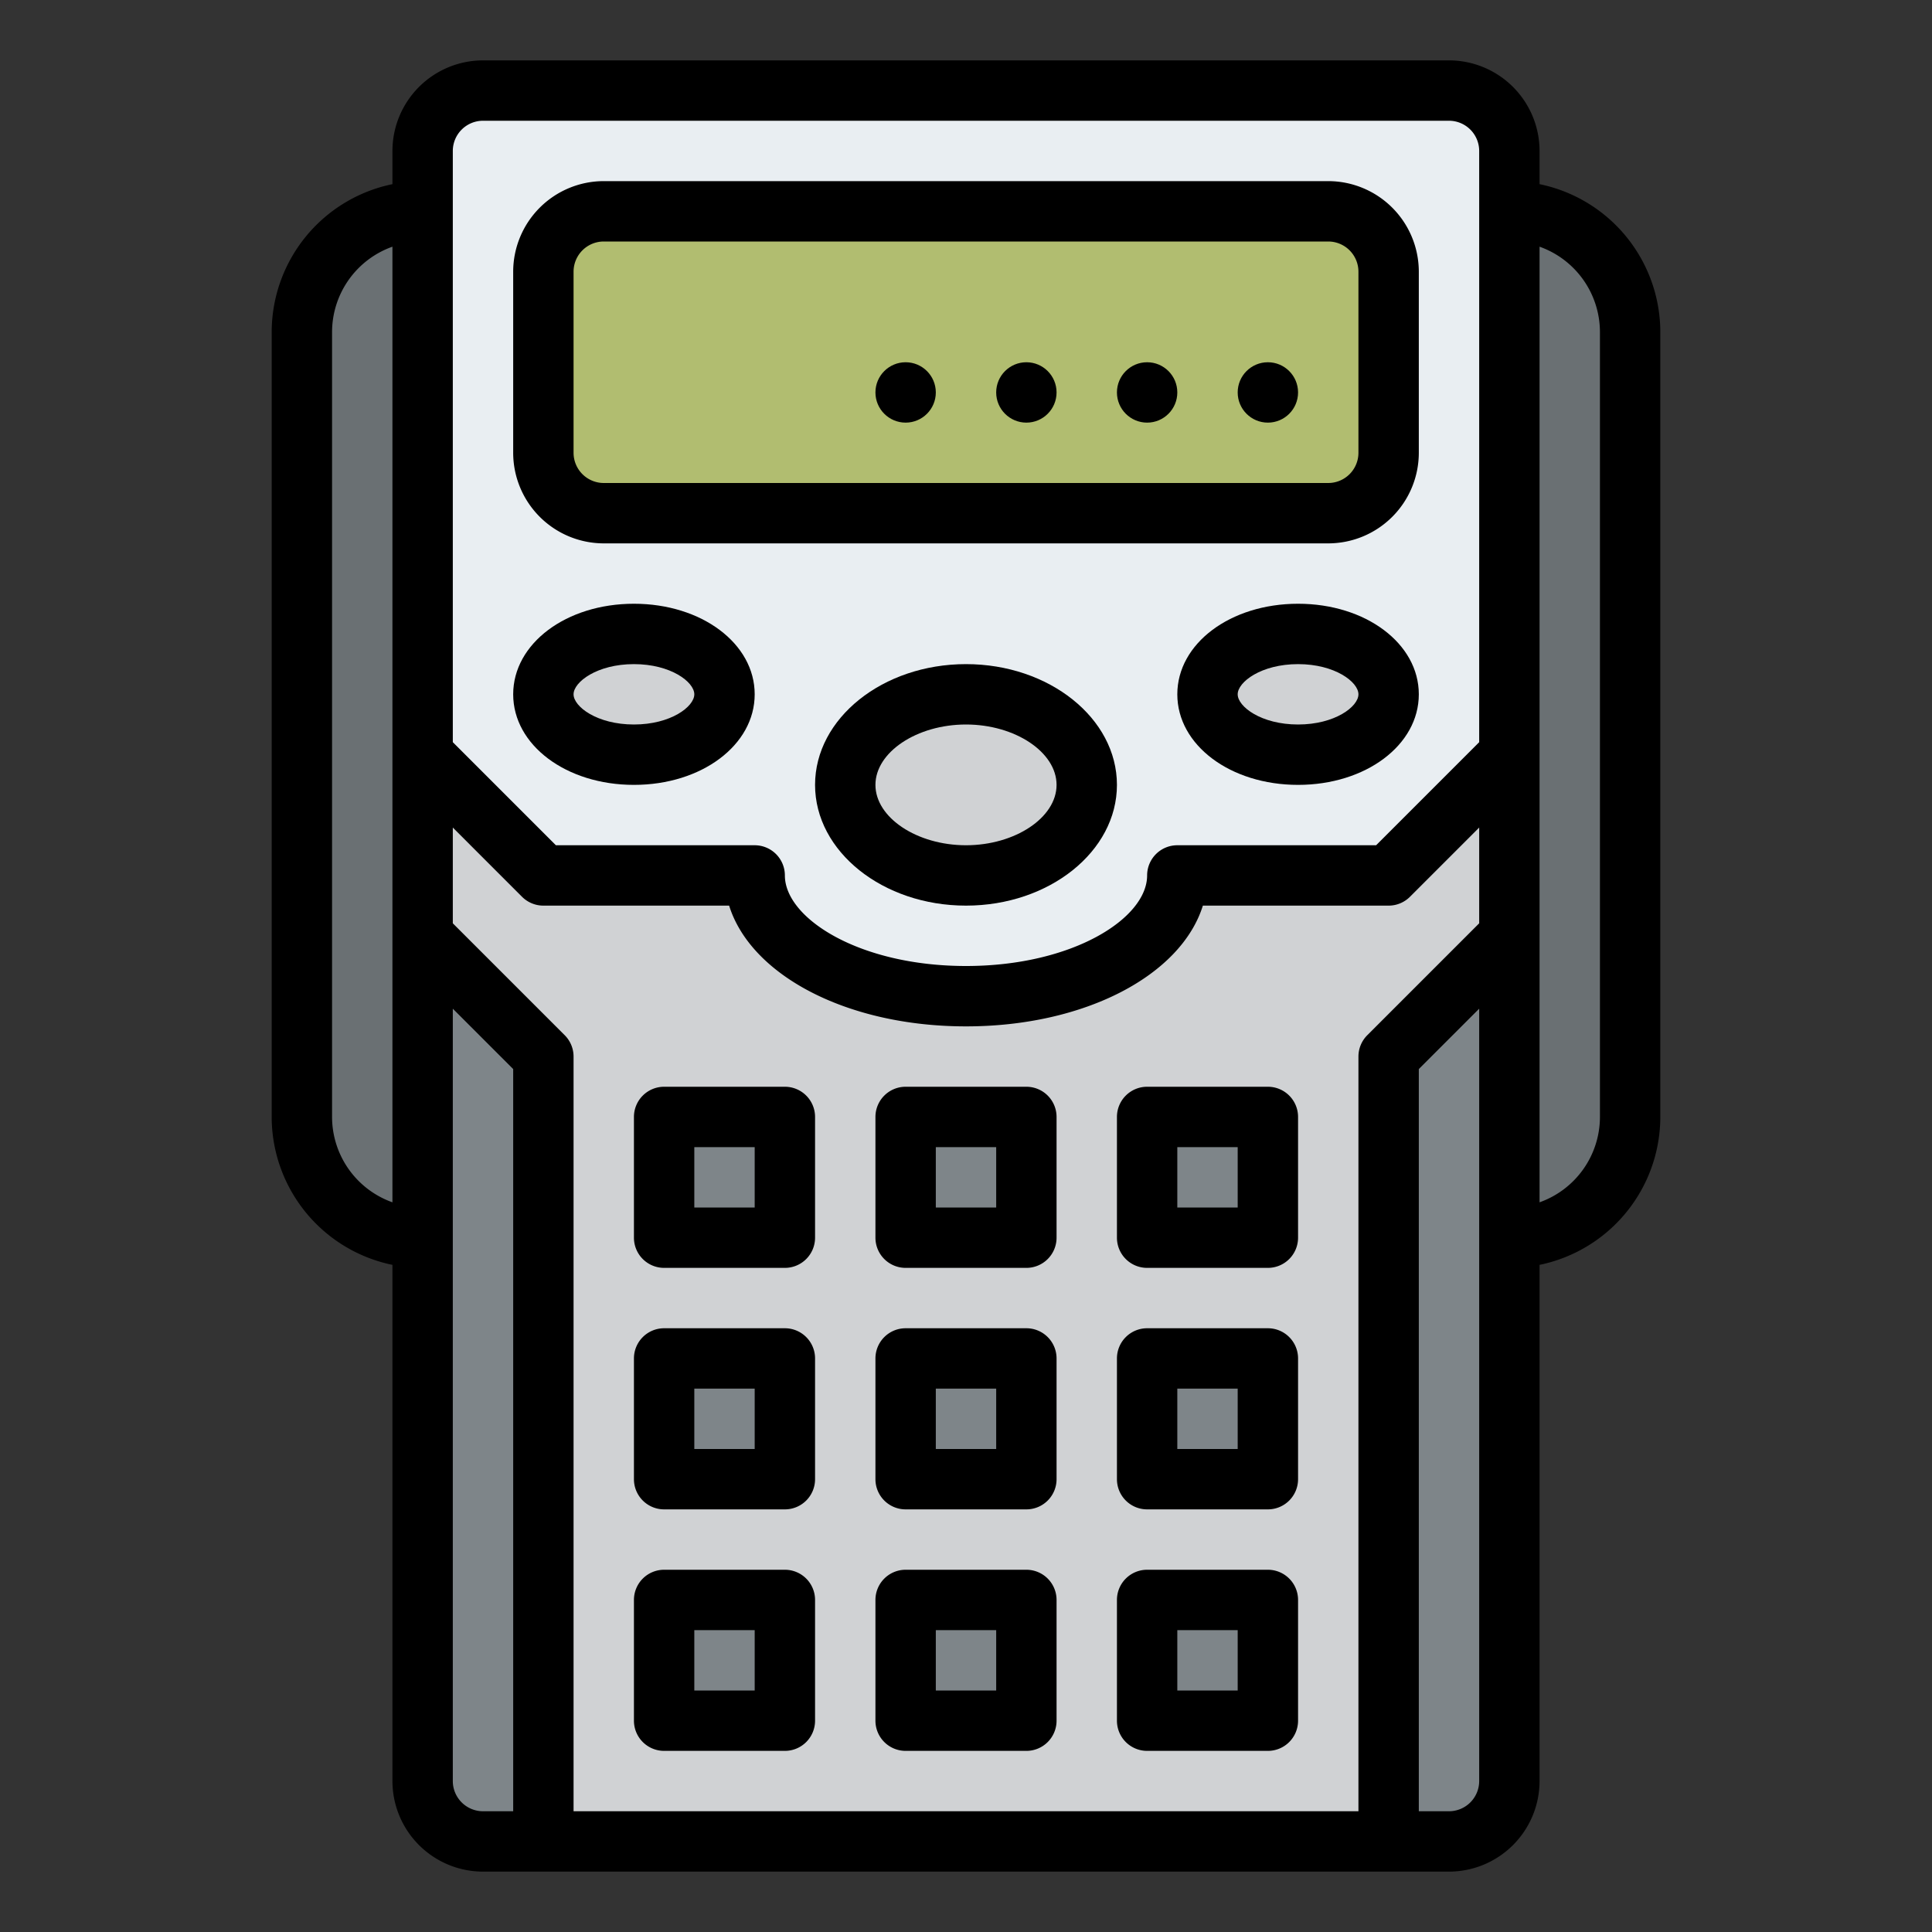 <svg id="Filled" height="512" viewBox="0 0 512 512" width="512" xmlns="http://www.w3.org/2000/svg"><rect x="0" y="0" width="512" height="512" fill="#333333" stroke="none"/><rect fill="#e9eef2" height="464" rx="16" width="288" x="112" y="24"/><path d="m400 200v272a16 16 0 0 1 -16 16h-256a16 16 0 0 1 -16-16v-272l32 32h56c0 17.67 25.07 32 56 32s56-14.33 56-32h56z" fill="#d0d2d4"/><rect fill="#b1bd70" height="80" rx="16" width="224" x="144" y="56"/><ellipse cx="256" cy="208" fill="#d0d2d4" rx="32" ry="24"/><ellipse cx="168" cy="184" fill="#d0d2d4" rx="24" ry="16"/><ellipse cx="344" cy="184" fill="#d0d2d4" rx="24" ry="16"/><g fill="#7e8589"><path d="m144 280v208h-16a16 16 0 0 1 -16-16v-224z"/><path d="m400 248v224a16 16 0 0 1 -16 16h-16v-208z"/><path d="m176 296h32v32h-32z"/><path d="m240 296h32v32h-32z"/><path d="m304 296h32v32h-32z"/><path d="m176 360h32v32h-32z"/><path d="m240 360h32v32h-32z"/><path d="m304 360h32v32h-32z"/><path d="m176 424h32v32h-32z"/><path d="m240 424h32v32h-32z"/><path d="m304 424h32v32h-32z"/></g><path d="m400 328v-272a32 32 0 0 1 32 32v208a32 32 0 0 1 -32 32z" fill="#6a7073"/><path d="m112 56v272a32 32 0 0 1 -32-32v-208a32 32 0 0 1 32-32z" fill="#6a7073"/><path d="m160 144h192a24.027 24.027 0 0 0 24-24v-48a24.027 24.027 0 0 0 -24-24h-192a24.027 24.027 0 0 0 -24 24v48a24.027 24.027 0 0 0 24 24zm-8-72a8.009 8.009 0 0 1 8-8h192a8.009 8.009 0 0 1 8 8v48a8.009 8.009 0 0 1 -8 8h-192a8.009 8.009 0 0 1 -8-8z"/><path d="m256 176c-22.056 0-40 14.355-40 32s17.944 32 40 32 40-14.355 40-32-17.944-32-40-32zm0 48c-13.009 0-24-7.327-24-16s10.991-16 24-16 24 7.327 24 16-10.991 16-24 16z"/><path d="m168 208c17.944 0 32-10.542 32-24s-14.056-24-32-24-32 10.542-32 24 14.056 24 32 24zm0-32c9.767 0 16 4.738 16 8s-6.233 8-16 8-16-4.738-16-8 6.233-8 16-8z"/><path d="m344 160c-17.944 0-32 10.542-32 24s14.056 24 32 24 32-10.542 32-24-14.056-24-32-24zm0 32c-9.767 0-16-4.738-16-8s6.233-8 16-8 16 4.738 16 8-6.233 8-16 8z"/><path d="m208 288h-32a8 8 0 0 0 -8 8v32a8 8 0 0 0 8 8h32a8 8 0 0 0 8-8v-32a8 8 0 0 0 -8-8zm-8 32h-16v-16h16z"/><path d="m272 288h-32a8 8 0 0 0 -8 8v32a8 8 0 0 0 8 8h32a8 8 0 0 0 8-8v-32a8 8 0 0 0 -8-8zm-8 32h-16v-16h16z"/><path d="m336 288h-32a8 8 0 0 0 -8 8v32a8 8 0 0 0 8 8h32a8 8 0 0 0 8-8v-32a8 8 0 0 0 -8-8zm-8 32h-16v-16h16z"/><path d="m208 352h-32a8 8 0 0 0 -8 8v32a8 8 0 0 0 8 8h32a8 8 0 0 0 8-8v-32a8 8 0 0 0 -8-8zm-8 32h-16v-16h16z"/><path d="m272 352h-32a8 8 0 0 0 -8 8v32a8 8 0 0 0 8 8h32a8 8 0 0 0 8-8v-32a8 8 0 0 0 -8-8zm-8 32h-16v-16h16z"/><path d="m336 352h-32a8 8 0 0 0 -8 8v32a8 8 0 0 0 8 8h32a8 8 0 0 0 8-8v-32a8 8 0 0 0 -8-8zm-8 32h-16v-16h16z"/><path d="m208 416h-32a8 8 0 0 0 -8 8v32a8 8 0 0 0 8 8h32a8 8 0 0 0 8-8v-32a8 8 0 0 0 -8-8zm-8 32h-16v-16h16z"/><path d="m272 416h-32a8 8 0 0 0 -8 8v32a8 8 0 0 0 8 8h32a8 8 0 0 0 8-8v-32a8 8 0 0 0 -8-8zm-8 32h-16v-16h16z"/><path d="m336 416h-32a8 8 0 0 0 -8 8v32a8 8 0 0 0 8 8h32a8 8 0 0 0 8-8v-32a8 8 0 0 0 -8-8zm-8 32h-16v-16h16z"/><circle cx="336" cy="104" r="8"/><circle cx="304" cy="104" r="8"/><circle cx="272" cy="104" r="8"/><circle cx="240" cy="104" r="8"/><path d="m408 48.805v-8.805a24.028 24.028 0 0 0 -24-24h-256a24.028 24.028 0 0 0 -24 24v8.805a40.067 40.067 0 0 0 -32 39.195v208a40.067 40.067 0 0 0 32 39.2v136.8a24.028 24.028 0 0 0 24 24h256a24.028 24.028 0 0 0 24-24v-136.8a40.067 40.067 0 0 0 32-39.2v-208a40.067 40.067 0 0 0 -32-39.195zm-48 231.195v200h-208v-200a8 8 0 0 0 -2.343-5.657l-29.657-29.657v-25.372l18.344 18.343a8 8 0 0 0 5.656 2.343h49.228c5.772 18.47 31.28 32 62.772 32s57-13.53 62.772-32h49.228a8 8 0 0 0 5.656-2.343l18.344-18.343v25.372l-29.657 29.657a8 8 0 0 0 -2.343 5.657zm-232-248h256a8.009 8.009 0 0 1 8 8v156.686l-27.314 27.314h-52.686a8 8 0 0 0 -8 8c0 11.352-19.713 24-48 24s-48-12.648-48-24a8 8 0 0 0 -8-8h-52.686l-27.314-27.314v-156.686a8.009 8.009 0 0 1 8-8zm-40 264v-208a24.039 24.039 0 0 1 16-22.624v253.248a24.039 24.039 0 0 1 -16-22.624zm32 176v-204.686l16 16v196.686h-8a8.009 8.009 0 0 1 -8-8zm264 8h-8v-196.687l16-16v204.687a8.009 8.009 0 0 1 -8 8zm40-184a24.039 24.039 0 0 1 -16 22.624v-253.248a24.039 24.039 0 0 1 16 22.624z"/></svg>